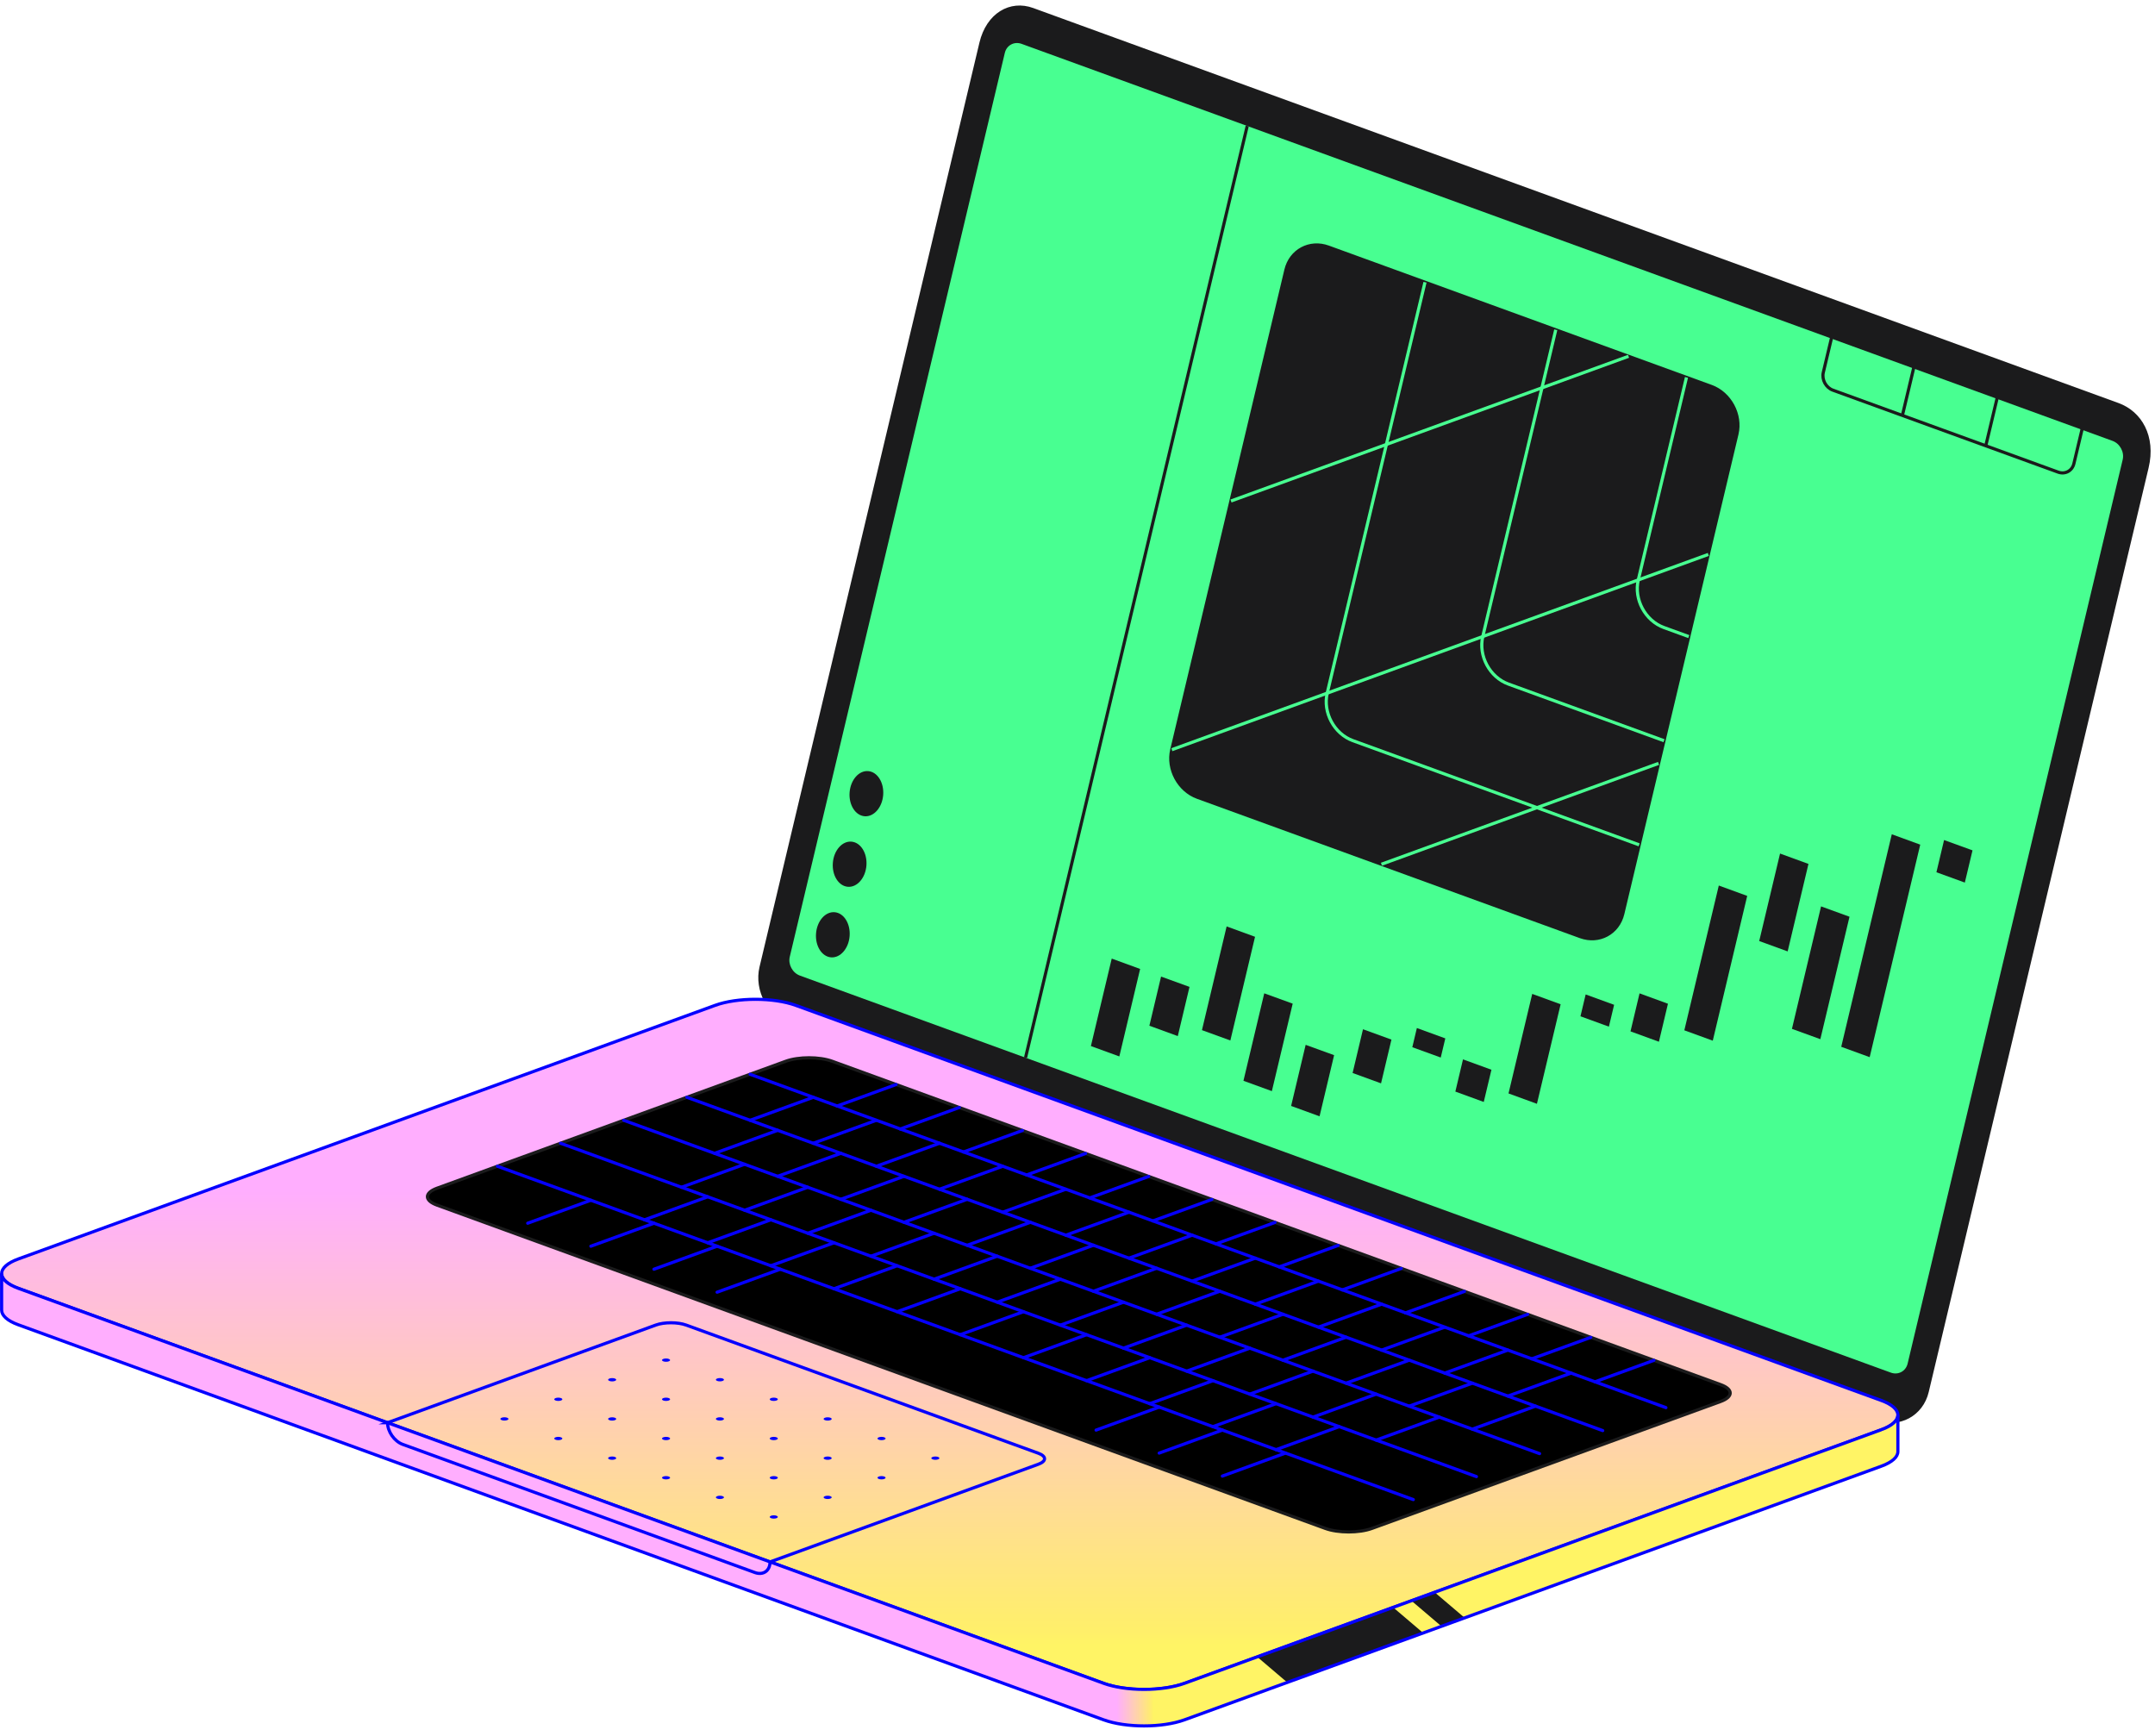<svg xmlns:xlink="http://www.w3.org/1999/xlink" xmlns="http://www.w3.org/2000/svg" width="247" height="199" viewBox="0 0 247 199" fill="none" class="mx-auto my-10 mt-auto h-[150px] w-auto" data-v-e99fc08a=""><path d="M112.432 4.939C113.218 1.635 115.813 0.159 118.356 1.087L242.768 46.372C245.311 47.296 246.939 50.03 246.089 53.592L220.888 159.518C220.262 162.152 217.671 163.546 215.127 162.622L90.716 117.337C88.172 116.413 86.605 113.503 87.231 110.869L112.432 4.943V4.939Z" fill="#1B1B1C" stroke="#1B1B1C" stroke-width="0.362px" stroke-linecap="round" stroke-linejoin="round" data-v-e99fc08a=""></path><path d="M242.134 50.535C242.984 50.846 243.507 51.818 243.295 52.694L218.647 156.297C218.44 157.173 217.572 157.64 216.725 157.333L91.683 111.824C90.832 111.513 90.31 110.541 90.522 109.665L115.17 6.062C115.377 5.186 116.245 4.719 117.091 5.026L242.134 50.535Z" fill="#48FF91" data-v-e99fc08a=""></path><path d="M2.095 144.306C0.825 144.768 0.186 145.377 0.186 145.99C0.186 146.603 0.821 147.212 2.095 147.674L126.507 192.959C129.05 193.883 133.209 193.883 135.752 192.959L215.621 163.889C216.891 163.427 217.53 162.818 217.53 162.205C217.53 161.591 216.895 160.983 215.621 160.521L91.21 115.236C88.666 114.311 84.508 114.311 81.964 115.236L2.095 144.306Z" fill="url(&quot;#paint0_linear_2525_139334&quot;)" stroke="#0500FF" stroke-width="0.362px" stroke-miterlimit="10" data-v-e99fc08a=""></path><path d="M215.626 163.878L135.756 192.948C133.213 193.872 129.054 193.872 126.511 192.948L2.095 147.668C0.825 147.205 0.186 146.597 0.186 145.983V150.163C0.186 150.772 0.821 151.385 2.095 151.848L126.507 197.133C129.05 198.057 133.209 198.057 135.752 197.133L215.621 168.062C216.891 167.6 217.53 166.991 217.53 166.378V162.198C217.53 162.807 216.895 163.416 215.621 163.882L215.626 163.878Z" fill="url(&quot;#paint1_linear_2525_139334&quot;)" data-v-e99fc08a=""></path><path d="M243.254 50.941L243.677 51.096" stroke="#1B1B1C" stroke-width="0.362px" stroke-linecap="round" stroke-linejoin="round" data-v-e99fc08a="" fill="none"></path><path d="M115.554 4.459L115.977 4.614" stroke="#1B1B1C" stroke-width="0.362px" stroke-linecap="round" stroke-linejoin="round" data-v-e99fc08a="" fill="none"></path><path d="M95.389 121.646C93.921 121.11 91.525 121.11 90.056 121.646L50.092 136.194C48.623 136.729 48.623 137.601 50.092 138.133L151.91 175.191C153.379 175.727 155.775 175.727 157.243 175.191L197.208 160.643C198.677 160.108 198.677 159.236 197.208 158.705L95.389 121.646Z" fill="black" stroke="#1B1B1C" stroke-width="0.362px" stroke-miterlimit="10" data-v-e99fc08a=""></path><path d="M85.975 123.137L190.941 161.344" stroke="#0500FF" stroke-width="0.362px" stroke-linecap="round" stroke-linejoin="round" data-v-e99fc08a="" fill="none"></path><path d="M78.73 125.774L183.701 163.978" stroke="#0500FF" stroke-width="0.362px" stroke-linecap="round" stroke-linejoin="round" data-v-e99fc08a="" fill="none"></path><path d="M71.49 128.41L176.461 166.617" stroke="#0500FF" stroke-width="0.362px" stroke-linecap="round" stroke-linejoin="round" data-v-e99fc08a="" fill="none"></path><path d="M64.256 131.042L169.227 169.25" stroke="#0500FF" stroke-width="0.362px" stroke-linecap="round" stroke-linejoin="round" data-v-e99fc08a="" fill="none"></path><path d="M57.016 133.678L161.988 171.885" stroke="#0500FF" stroke-width="0.362px" stroke-linecap="round" stroke-linejoin="round" data-v-e99fc08a="" fill="none"></path><path d="M102.706 124.312L95.948 126.773" stroke="#0500FF" stroke-width="0.362px" stroke-linecap="round" stroke-linejoin="round" data-v-e99fc08a="" fill="none"></path><path d="M93.212 125.774L85.975 128.409" stroke="#0500FF" stroke-width="0.362px" stroke-linecap="round" stroke-linejoin="round" data-v-e99fc08a="" fill="none"></path><path d="M89.14 129.56L81.903 132.194" stroke="#0500FF" stroke-width="0.362px" stroke-linecap="round" stroke-linejoin="round" data-v-e99fc08a="" fill="none"></path><path d="M85.345 133.448L78.104 136.086" stroke="#0500FF" stroke-width="0.362px" stroke-linecap="round" stroke-linejoin="round" data-v-e99fc08a="" fill="none"></path><path d="M81.114 137.18L73.876 139.814" stroke="#0500FF" stroke-width="0.362px" stroke-linecap="round" stroke-linejoin="round" data-v-e99fc08a="" fill="none"></path><path d="M67.721 137.573L60.484 140.207" stroke="#0500FF" stroke-width="0.362px" stroke-linecap="round" stroke-linejoin="round" data-v-e99fc08a="" fill="none"></path><path d="M109.95 126.944L103.188 129.405" stroke="#0500FF" stroke-width="0.362px" stroke-linecap="round" stroke-linejoin="round" data-v-e99fc08a="" fill="none"></path><path d="M100.441 128.41L93.203 131.044" stroke="#0500FF" stroke-width="0.362px" stroke-linecap="round" stroke-linejoin="round" data-v-e99fc08a="" fill="none"></path><path d="M96.374 132.195L89.137 134.829" stroke="#0500FF" stroke-width="0.362px" stroke-linecap="round" stroke-linejoin="round" data-v-e99fc08a="" fill="none"></path><path d="M92.586 136.085L85.349 138.72" stroke="#0500FF" stroke-width="0.362px" stroke-linecap="round" stroke-linejoin="round" data-v-e99fc08a="" fill="none"></path><path d="M88.348 139.815L81.111 142.449" stroke="#0500FF" stroke-width="0.362px" stroke-linecap="round" stroke-linejoin="round" data-v-e99fc08a="" fill="none"></path><path d="M74.96 140.208L67.723 142.842" stroke="#0500FF" stroke-width="0.362px" stroke-linecap="round" stroke-linejoin="round" data-v-e99fc08a="" fill="none"></path><path d="M117.19 129.582L110.427 132.043" stroke="#0500FF" stroke-width="0.362px" stroke-linecap="round" stroke-linejoin="round" data-v-e99fc08a="" fill="none"></path><path d="M107.686 131.042L100.448 133.677" stroke="#0500FF" stroke-width="0.362px" stroke-linecap="round" stroke-linejoin="round" data-v-e99fc08a="" fill="none"></path><path d="M103.608 134.831L96.371 137.465" stroke="#0500FF" stroke-width="0.362px" stroke-linecap="round" stroke-linejoin="round" data-v-e99fc08a="" fill="none"></path><path d="M99.82 138.721L92.583 141.355" stroke="#0500FF" stroke-width="0.362px" stroke-linecap="round" stroke-linejoin="round" data-v-e99fc08a="" fill="none"></path><path d="M95.588 142.448L88.35 145.082" stroke="#0500FF" stroke-width="0.362px" stroke-linecap="round" stroke-linejoin="round" data-v-e99fc08a="" fill="none"></path><path d="M82.195 142.841L74.957 145.479" stroke="#0500FF" stroke-width="0.362px" stroke-linecap="round" stroke-linejoin="round" data-v-e99fc08a="" fill="none"></path><path d="M124.425 132.214L117.667 134.676" stroke="#0500FF" stroke-width="0.362px" stroke-linecap="round" stroke-linejoin="round" data-v-e99fc08a="" fill="none"></path><path d="M114.924 133.678L107.682 136.312" stroke="#0500FF" stroke-width="0.362px" stroke-linecap="round" stroke-linejoin="round" data-v-e99fc08a="" fill="none"></path><path d="M110.853 137.464L103.616 140.098" stroke="#0500FF" stroke-width="0.362px" stroke-linecap="round" stroke-linejoin="round" data-v-e99fc08a="" fill="none"></path><path d="M107.06 141.356L99.822 143.991" stroke="#0500FF" stroke-width="0.362px" stroke-linecap="round" stroke-linejoin="round" data-v-e99fc08a="" fill="none"></path><path d="M102.826 145.083L95.585 147.717" stroke="#0500FF" stroke-width="0.362px" stroke-linecap="round" stroke-linejoin="round" data-v-e99fc08a="" fill="none"></path><path d="M89.433 145.479L82.192 148.113" stroke="#0500FF" stroke-width="0.362px" stroke-linecap="round" stroke-linejoin="round" data-v-e99fc08a="" fill="none"></path><path d="M131.659 134.847L124.901 137.309" stroke="#0500FF" stroke-width="0.362px" stroke-linecap="round" stroke-linejoin="round" data-v-e99fc08a="" fill="none"></path><path d="M122.159 136.313L114.922 138.947" stroke="#0500FF" stroke-width="0.362px" stroke-linecap="round" stroke-linejoin="round" data-v-e99fc08a="" fill="none"></path><path d="M118.097 140.102L110.855 142.736" stroke="#0500FF" stroke-width="0.362px" stroke-linecap="round" stroke-linejoin="round" data-v-e99fc08a="" fill="none"></path><path d="M114.299 143.988L107.062 146.622" stroke="#0500FF" stroke-width="0.362px" stroke-linecap="round" stroke-linejoin="round" data-v-e99fc08a="" fill="none"></path><path d="M110.067 147.715L102.829 150.349" stroke="#0500FF" stroke-width="0.362px" stroke-linecap="round" stroke-linejoin="round" data-v-e99fc08a="" fill="none"></path><path d="M138.903 137.482L132.141 139.943" stroke="#0500FF" stroke-width="0.362px" stroke-linecap="round" stroke-linejoin="round" data-v-e99fc08a="" fill="none"></path><path d="M129.399 138.945L122.162 141.579" stroke="#0500FF" stroke-width="0.362px" stroke-linecap="round" stroke-linejoin="round" data-v-e99fc08a="" fill="none"></path><path d="M125.327 142.731L118.09 145.369" stroke="#0500FF" stroke-width="0.362px" stroke-linecap="round" stroke-linejoin="round" data-v-e99fc08a="" fill="none"></path><path d="M121.538 146.624L114.296 149.258" stroke="#0500FF" stroke-width="0.362px" stroke-linecap="round" stroke-linejoin="round" data-v-e99fc08a="" fill="none"></path><path d="M117.301 150.351L110.063 152.985" stroke="#0500FF" stroke-width="0.362px" stroke-linecap="round" stroke-linejoin="round" data-v-e99fc08a="" fill="none"></path><path d="M146.137 140.117L139.375 142.574" stroke="#0500FF" stroke-width="0.362px" stroke-linecap="round" stroke-linejoin="round" data-v-e99fc08a="" fill="none"></path><path d="M136.638 141.578L129.401 144.212" stroke="#0500FF" stroke-width="0.362px" stroke-linecap="round" stroke-linejoin="round" data-v-e99fc08a="" fill="none"></path><path d="M132.567 145.369L125.329 148.003" stroke="#0500FF" stroke-width="0.362px" stroke-linecap="round" stroke-linejoin="round" data-v-e99fc08a="" fill="none"></path><path d="M128.778 149.256L121.541 151.89" stroke="#0500FF" stroke-width="0.362px" stroke-linecap="round" stroke-linejoin="round" data-v-e99fc08a="" fill="none"></path><path d="M124.54 152.986L117.303 155.624" stroke="#0500FF" stroke-width="0.362px" stroke-linecap="round" stroke-linejoin="round" data-v-e99fc08a="" fill="none"></path><path d="M153.378 142.752L146.62 145.214" stroke="#0500FF" stroke-width="0.362px" stroke-linecap="round" stroke-linejoin="round" data-v-e99fc08a="" fill="none"></path><path d="M143.867 144.213L136.63 146.847" stroke="#0500FF" stroke-width="0.362px" stroke-linecap="round" stroke-linejoin="round" data-v-e99fc08a="" fill="none"></path><path d="M139.806 148.004L132.569 150.638" stroke="#0500FF" stroke-width="0.362px" stroke-linecap="round" stroke-linejoin="round" data-v-e99fc08a="" fill="none"></path><path d="M136.012 151.892L128.775 154.526" stroke="#0500FF" stroke-width="0.362px" stroke-linecap="round" stroke-linejoin="round" data-v-e99fc08a="" fill="none"></path><path d="M131.779 155.621L124.537 158.255" stroke="#0500FF" stroke-width="0.362px" stroke-linecap="round" stroke-linejoin="round" data-v-e99fc08a="" fill="none"></path><path d="M160.612 145.391L153.854 147.852" stroke="#0500FF" stroke-width="0.362px" stroke-linecap="round" stroke-linejoin="round" data-v-e99fc08a="" fill="none"></path><path d="M151.111 146.849L143.87 149.487" stroke="#0500FF" stroke-width="0.362px" stroke-linecap="round" stroke-linejoin="round" data-v-e99fc08a="" fill="none"></path><path d="M147.05 150.64L139.808 153.274" stroke="#0500FF" stroke-width="0.362px" stroke-linecap="round" stroke-linejoin="round" data-v-e99fc08a="" fill="none"></path><path d="M143.252 154.527L136.015 157.161" stroke="#0500FF" stroke-width="0.362px" stroke-linecap="round" stroke-linejoin="round" data-v-e99fc08a="" fill="none"></path><path d="M139.02 158.256L131.782 160.89" stroke="#0500FF" stroke-width="0.362px" stroke-linecap="round" stroke-linejoin="round" data-v-e99fc08a="" fill="none"></path><path d="M167.852 148.023L161.094 150.484" stroke="#0500FF" stroke-width="0.362px" stroke-linecap="round" stroke-linejoin="round" data-v-e99fc08a="" fill="none"></path><path d="M158.352 149.486L151.114 152.12" stroke="#0500FF" stroke-width="0.362px" stroke-linecap="round" stroke-linejoin="round" data-v-e99fc08a="" fill="none"></path><path d="M154.285 153.272L147.048 155.907" stroke="#0500FF" stroke-width="0.362px" stroke-linecap="round" stroke-linejoin="round" data-v-e99fc08a="" fill="none"></path><path d="M150.49 157.159L143.249 159.798" stroke="#0500FF" stroke-width="0.362px" stroke-linecap="round" stroke-linejoin="round" data-v-e99fc08a="" fill="none"></path><path d="M146.254 160.892L139.016 163.526" stroke="#0500FF" stroke-width="0.362px" stroke-linecap="round" stroke-linejoin="round" data-v-e99fc08a="" fill="none"></path><path d="M132.866 161.285L125.629 163.919" stroke="#0500FF" stroke-width="0.362px" stroke-linecap="round" stroke-linejoin="round" data-v-e99fc08a="" fill="none"></path><path d="M175.09 150.656L168.328 153.117" stroke="#0500FF" stroke-width="0.362px" stroke-linecap="round" stroke-linejoin="round" data-v-e99fc08a="" fill="none"></path><path d="M165.586 152.122L158.349 154.756" stroke="#0500FF" stroke-width="0.362px" stroke-linecap="round" stroke-linejoin="round" data-v-e99fc08a="" fill="none"></path><path d="M161.519 155.908L154.282 158.542" stroke="#0500FF" stroke-width="0.362px" stroke-linecap="round" stroke-linejoin="round" data-v-e99fc08a="" fill="none"></path><path d="M157.731 159.798L150.494 162.432" stroke="#0500FF" stroke-width="0.362px" stroke-linecap="round" stroke-linejoin="round" data-v-e99fc08a="" fill="none"></path><path d="M153.493 163.527L146.256 166.161" stroke="#0500FF" stroke-width="0.362px" stroke-linecap="round" stroke-linejoin="round" data-v-e99fc08a="" fill="none"></path><path d="M140.1 163.92L132.863 166.555" stroke="#0500FF" stroke-width="0.362px" stroke-linecap="round" stroke-linejoin="round" data-v-e99fc08a="" fill="none"></path><path d="M182.33 153.291L175.567 155.752" stroke="#0500FF" stroke-width="0.362px" stroke-linecap="round" stroke-linejoin="round" data-v-e99fc08a="" fill="none"></path><path d="M172.825 154.754L165.588 157.388" stroke="#0500FF" stroke-width="0.362px" stroke-linecap="round" stroke-linejoin="round" data-v-e99fc08a="" fill="none"></path><path d="M168.759 158.54L161.522 161.174" stroke="#0500FF" stroke-width="0.362px" stroke-linecap="round" stroke-linejoin="round" data-v-e99fc08a="" fill="none"></path><path d="M164.965 162.432L157.728 165.066" stroke="#0500FF" stroke-width="0.362px" stroke-linecap="round" stroke-linejoin="round" data-v-e99fc08a="" fill="none"></path><path d="M147.34 166.552L140.103 169.191" stroke="#0500FF" stroke-width="0.362px" stroke-linecap="round" stroke-linejoin="round" data-v-e99fc08a="" fill="none"></path><path d="M189.565 155.923L182.807 158.385" stroke="#0500FF" stroke-width="0.362px" stroke-linecap="round" stroke-linejoin="round" data-v-e99fc08a="" fill="none"></path><path d="M180.069 157.389L172.828 160.023" stroke="#0500FF" stroke-width="0.362px" stroke-linecap="round" stroke-linejoin="round" data-v-e99fc08a="" fill="none"></path><path d="M175.998 161.175L168.761 163.809" stroke="#0500FF" stroke-width="0.362px" stroke-linecap="round" stroke-linejoin="round" data-v-e99fc08a="" fill="none"></path><path d="M44.416 163.073L75.165 151.88C76.12 151.53 77.683 151.53 78.641 151.88L119.008 166.571C119.962 166.92 119.962 167.486 119.008 167.836L88.258 179.029C88.258 180.048 87.477 180.592 86.522 180.246L46.156 165.556C45.201 165.206 44.42 164.092 44.42 163.073H44.416Z" stroke="#0500FF" stroke-width="0.362px" stroke-miterlimit="10" data-v-e99fc08a="" fill="none"></path><path d="M76.34 156.09C76.595 156.09 76.802 156.005 76.802 155.9C76.802 155.795 76.595 155.71 76.34 155.71C76.085 155.71 75.878 155.795 75.878 155.9C75.878 156.005 76.085 156.09 76.34 156.09Z" fill="#0500FF" data-v-e99fc08a=""></path><path d="M82.515 158.334C82.77 158.334 82.977 158.249 82.977 158.144C82.977 158.039 82.77 157.954 82.515 157.954C82.26 157.954 82.053 158.039 82.053 158.144C82.053 158.249 82.26 158.334 82.515 158.334Z" fill="#0500FF" data-v-e99fc08a=""></path><path d="M88.689 160.579C88.945 160.579 89.151 160.494 89.151 160.389C89.151 160.284 88.945 160.199 88.689 160.199C88.434 160.199 88.227 160.284 88.227 160.389C88.227 160.494 88.434 160.579 88.689 160.579Z" fill="#0500FF" data-v-e99fc08a=""></path><path d="M94.864 162.832C95.119 162.832 95.326 162.747 95.326 162.642C95.326 162.537 95.119 162.452 94.864 162.452C94.609 162.452 94.402 162.537 94.402 162.642C94.402 162.747 94.609 162.832 94.864 162.832Z" fill="#0500FF" data-v-e99fc08a=""></path><path d="M101.039 165.074C101.294 165.074 101.501 164.989 101.501 164.884C101.501 164.779 101.294 164.694 101.039 164.694C100.784 164.694 100.577 164.779 100.577 164.884C100.577 164.989 100.784 165.074 101.039 165.074Z" fill="#0500FF" data-v-e99fc08a=""></path><path d="M107.208 167.326C107.464 167.326 107.67 167.241 107.67 167.136C107.67 167.031 107.464 166.946 107.208 166.946C106.953 166.946 106.746 167.031 106.746 167.136C106.746 167.241 106.953 167.326 107.208 167.326Z" fill="#0500FF" data-v-e99fc08a=""></path><path d="M70.165 158.338C70.42 158.338 70.627 158.252 70.627 158.148C70.627 158.043 70.42 157.958 70.165 157.958C69.91 157.958 69.703 158.043 69.703 158.148C69.703 158.252 69.91 158.338 70.165 158.338Z" fill="#0500FF" data-v-e99fc08a=""></path><path d="M76.34 160.579C76.595 160.579 76.802 160.494 76.802 160.389C76.802 160.284 76.595 160.199 76.34 160.199C76.085 160.199 75.878 160.284 75.878 160.389C75.878 160.494 76.085 160.579 76.34 160.579Z" fill="#0500FF" data-v-e99fc08a=""></path><path d="M82.515 162.829C82.77 162.829 82.977 162.744 82.977 162.639C82.977 162.534 82.77 162.449 82.515 162.449C82.26 162.449 82.053 162.534 82.053 162.639C82.053 162.744 82.26 162.829 82.515 162.829Z" fill="#0500FF" data-v-e99fc08a=""></path><path d="M88.689 165.074C88.945 165.074 89.151 164.989 89.151 164.884C89.151 164.779 88.945 164.694 88.689 164.694C88.434 164.694 88.227 164.779 88.227 164.884C88.227 164.989 88.434 165.074 88.689 165.074Z" fill="#0500FF" data-v-e99fc08a=""></path><path d="M94.864 167.326C95.119 167.326 95.326 167.241 95.326 167.136C95.326 167.031 95.119 166.946 94.864 166.946C94.609 166.946 94.402 167.031 94.402 167.136C94.402 167.241 94.609 167.326 94.864 167.326Z" fill="#0500FF" data-v-e99fc08a=""></path><path d="M101.039 169.571C101.294 169.571 101.501 169.486 101.501 169.381C101.501 169.276 101.294 169.191 101.039 169.191C100.784 169.191 100.577 169.276 100.577 169.381C100.577 169.486 100.784 169.571 101.039 169.571Z" fill="#0500FF" data-v-e99fc08a=""></path><path d="M63.99 160.579C64.246 160.579 64.453 160.494 64.453 160.389C64.453 160.284 64.246 160.199 63.99 160.199C63.735 160.199 63.528 160.284 63.528 160.389C63.528 160.494 63.735 160.579 63.99 160.579Z" fill="#0500FF" data-v-e99fc08a=""></path><path d="M70.165 162.832C70.42 162.832 70.627 162.747 70.627 162.642C70.627 162.537 70.42 162.452 70.165 162.452C69.91 162.452 69.703 162.537 69.703 162.642C69.703 162.747 69.91 162.832 70.165 162.832Z" fill="#0500FF" data-v-e99fc08a=""></path><path d="M76.34 165.074C76.595 165.074 76.802 164.989 76.802 164.884C76.802 164.779 76.595 164.694 76.34 164.694C76.085 164.694 75.878 164.779 75.878 164.884C75.878 164.989 76.085 165.074 76.34 165.074Z" fill="#0500FF" data-v-e99fc08a=""></path><path d="M82.515 167.326C82.77 167.326 82.977 167.241 82.977 167.136C82.977 167.031 82.77 166.946 82.515 166.946C82.26 166.946 82.053 167.031 82.053 167.136C82.053 167.241 82.26 167.326 82.515 167.326Z" fill="#0500FF" data-v-e99fc08a=""></path><path d="M88.689 169.571C88.945 169.571 89.151 169.486 89.151 169.381C89.151 169.276 88.945 169.191 88.689 169.191C88.434 169.191 88.227 169.276 88.227 169.381C88.227 169.486 88.434 169.571 88.689 169.571Z" fill="#0500FF" data-v-e99fc08a=""></path><path d="M94.864 171.821C95.119 171.821 95.326 171.736 95.326 171.631C95.326 171.526 95.119 171.441 94.864 171.441C94.609 171.441 94.402 171.526 94.402 171.631C94.402 171.736 94.609 171.821 94.864 171.821Z" fill="#0500FF" data-v-e99fc08a=""></path><path d="M57.816 162.829C58.071 162.829 58.278 162.744 58.278 162.639C58.278 162.534 58.071 162.449 57.816 162.449C57.56 162.449 57.354 162.534 57.354 162.639C57.354 162.744 57.56 162.829 57.816 162.829Z" fill="#0500FF" data-v-e99fc08a=""></path><path d="M63.99 165.074C64.246 165.074 64.453 164.989 64.453 164.884C64.453 164.779 64.246 164.694 63.99 164.694C63.735 164.694 63.528 164.779 63.528 164.884C63.528 164.989 63.735 165.074 63.99 165.074Z" fill="#0500FF" data-v-e99fc08a=""></path><path d="M70.165 167.326C70.42 167.326 70.627 167.241 70.627 167.136C70.627 167.031 70.42 166.946 70.165 166.946C69.91 166.946 69.703 167.031 69.703 167.136C69.703 167.241 69.91 167.326 70.165 167.326Z" fill="#0500FF" data-v-e99fc08a=""></path><path d="M76.34 169.571C76.595 169.571 76.802 169.486 76.802 169.381C76.802 169.276 76.595 169.191 76.34 169.191C76.085 169.191 75.878 169.276 75.878 169.381C75.878 169.486 76.085 169.571 76.34 169.571Z" fill="#0500FF" data-v-e99fc08a=""></path><path d="M82.515 171.821C82.77 171.821 82.977 171.736 82.977 171.631C82.977 171.526 82.77 171.441 82.515 171.441C82.26 171.441 82.053 171.526 82.053 171.631C82.053 171.736 82.26 171.821 82.515 171.821Z" fill="#0500FF" data-v-e99fc08a=""></path><path d="M88.689 174.066C88.945 174.066 89.151 173.981 89.151 173.876C89.151 173.771 88.945 173.686 88.689 173.686C88.434 173.686 88.227 173.771 88.227 173.876C88.227 173.981 88.434 174.066 88.689 174.066Z" fill="#0500FF" data-v-e99fc08a=""></path><path d="M147.541 192.842L163.121 187.172L159.68 184.244L144.1 189.914L147.541 192.842Z" fill="#1B1B1C" data-v-e99fc08a=""></path><path d="M165.215 186.408L167.879 185.44L164.438 182.513L161.773 183.48L165.215 186.408Z" fill="#1B1B1C" data-v-e99fc08a=""></path><path d="M215.626 163.878L135.756 192.948C133.213 193.872 129.054 193.872 126.511 192.948L2.095 147.668C0.825 147.205 0.186 146.597 0.186 145.983V150.163C0.186 150.772 0.821 151.385 2.095 151.848L126.507 197.133C129.05 198.057 133.209 198.057 135.752 197.133L215.621 168.062C216.891 167.6 217.53 166.991 217.53 166.378V162.198C217.53 162.807 216.895 163.416 215.621 163.882L215.626 163.878Z" stroke="#0500FF" stroke-width="0.362px" stroke-miterlimit="10" data-v-e99fc08a="" fill="none"></path><path d="M128.295 121.09L125.035 119.902L127.423 109.875L130.679 111.063L128.295 121.09Z" fill="#1B1B1C" data-v-e99fc08a=""></path><path d="M134.995 118.758L131.739 117.571L133.078 111.936L136.338 113.119L134.995 118.758Z" fill="#1B1B1C" data-v-e99fc08a=""></path><path d="M141.02 119.26L137.764 118.076L140.593 106.188L143.849 107.376L141.02 119.26Z" fill="#1B1B1C" data-v-e99fc08a=""></path><path d="M145.777 125.066L142.521 123.883L144.905 113.856L148.165 115.039L145.777 125.066Z" fill="#1B1B1C" data-v-e99fc08a=""></path><path d="M158.291 124.175L155.031 122.987L156.223 117.974L159.483 119.161L158.291 124.175Z" fill="#1B1B1C" data-v-e99fc08a=""></path><path d="M165.135 121.216L161.875 120.033L162.397 117.835L165.657 119.022L165.135 121.216Z" fill="#1B1B1C" data-v-e99fc08a=""></path><path d="M170.064 126.307L166.808 125.12L167.685 121.428L170.945 122.615L170.064 126.307Z" fill="#1B1B1C" data-v-e99fc08a=""></path><path d="M176.158 126.52L172.902 125.332L175.619 113.923L178.875 115.111L176.158 126.52Z" fill="#1B1B1C" data-v-e99fc08a=""></path><path d="M184.408 117.677L181.148 116.489L181.744 113.985L185.004 115.172L184.408 117.677Z" fill="#1B1B1C" data-v-e99fc08a=""></path><path d="M190.14 119.406L186.884 118.218L187.92 113.861L191.176 115.049L190.14 119.406Z" fill="#1B1B1C" data-v-e99fc08a=""></path><path d="M196.314 119.284L193.053 118.096L197.004 101.501L200.26 102.689L196.314 119.284Z" fill="#1B1B1C" data-v-e99fc08a=""></path><path d="M204.896 109.051L201.636 107.863L204.024 97.836L207.28 99.024L204.896 109.051Z" fill="#1B1B1C" data-v-e99fc08a=""></path><path d="M214.297 121.173L211.037 119.985L216.832 95.626L220.093 96.814L214.297 121.173Z" fill="#1B1B1C" data-v-e99fc08a=""></path><path d="M225.203 101.162L221.947 99.979L222.824 96.287L226.084 97.47L225.203 101.162Z" fill="#1B1B1C" data-v-e99fc08a=""></path><path d="M208.643 119.112L205.387 117.929L208.725 103.891L211.985 105.078L208.643 119.112Z" fill="#1B1B1C" data-v-e99fc08a=""></path><path d="M151.244 127.952L147.984 126.765L149.651 119.761L152.911 120.944L151.244 127.952Z" fill="#1B1B1C" data-v-e99fc08a=""></path><path d="M142.952 14.44L117.544 121.233" stroke="#1B1B1C" stroke-width="0.362px" stroke-miterlimit="10" data-v-e99fc08a="" fill="none"></path><path d="M97.381 107.294C97.491 105.865 96.719 104.64 95.656 104.558C94.593 104.476 93.642 105.568 93.532 106.997C93.421 108.426 94.193 109.651 95.256 109.733C96.319 109.815 97.27 108.724 97.381 107.294Z" fill="#1B1B1C" data-v-e99fc08a=""></path><path d="M99.307 99.207C99.418 97.778 98.645 96.552 97.583 96.47C96.52 96.388 95.569 97.48 95.458 98.909C95.348 100.338 96.12 101.563 97.183 101.645C98.245 101.727 99.197 100.636 99.307 99.207Z" fill="#1B1B1C" data-v-e99fc08a=""></path><path d="M101.228 91.122C101.338 89.693 100.566 88.468 99.504 88.385C98.441 88.303 97.489 89.395 97.379 90.824C97.269 92.253 98.041 93.478 99.103 93.56C100.166 93.642 101.117 92.551 101.228 91.122Z" fill="#1B1B1C" data-v-e99fc08a=""></path><path d="M209.937 38.679L208.982 42.69C208.788 43.515 209.276 44.426 210.075 44.72L235.898 54.116C236.697 54.406 237.509 53.969 237.703 53.145L238.657 49.133" stroke="#1B1B1C" stroke-width="0.362px" stroke-miterlimit="10" data-v-e99fc08a="" fill="none"></path><path d="M227.603 51.098L228.916 45.584" stroke="#1B1B1C" stroke-width="0.362px" stroke-miterlimit="10" data-v-e99fc08a="" fill="none"></path><path d="M218.047 47.618L219.36 42.103" stroke="#1B1B1C" stroke-width="0.362px" stroke-miterlimit="10" data-v-e99fc08a="" fill="none"></path><path d="M196.143 44.293C198.289 45.074 199.61 47.527 199.083 49.751L185.999 104.743C185.472 106.963 183.283 108.142 181.137 107.36L137.247 91.387C135.1 90.605 133.779 88.153 134.306 85.929L147.39 30.936C147.917 28.717 150.106 27.538 152.252 28.32L196.143 44.293Z" fill="#1B1B1C" stroke="#1B1B1C" stroke-width="0.362px" stroke-miterlimit="10" data-v-e99fc08a=""></path><path d="M163.33 32.348L152.124 79.438C151.597 81.658 152.918 84.115 155.065 84.896L187.874 96.836" stroke="#48FF91" stroke-width="0.362px" stroke-miterlimit="10" data-v-e99fc08a="" fill="none"></path><path d="M190.723 84.901L172.893 78.41C170.747 77.629 169.426 75.176 169.953 72.952L178.317 37.798" stroke="#48FF91" stroke-width="0.362px" stroke-miterlimit="10" data-v-e99fc08a="" fill="none"></path><path d="M134.313 85.93L195.804 63.548" stroke="#48FF91" stroke-width="0.362px" stroke-miterlimit="10" data-v-e99fc08a="" fill="none"></path><path d="M141.093 57.426L186.658 40.839" stroke="#48FF91" stroke-width="0.362px" stroke-miterlimit="10" data-v-e99fc08a="" fill="none"></path><path d="M193.299 43.258L187.776 66.473C187.249 68.692 188.57 71.15 190.717 71.931L193.567 72.968" stroke="#48FF91" stroke-width="0.362px" stroke-miterlimit="10" data-v-e99fc08a="" fill="none"></path><path d="M158.338 99.061L190.098 87.501" stroke="#48FF91" stroke-width="0.362px" stroke-miterlimit="10" data-v-e99fc08a="" fill="none"></path><defs data-v-e99fc08a=""><linearGradient id="paint0_linear_2525_139334" x1="108.858" y1="136.516" x2="108.858" y2="188.528" gradientUnits="userSpaceOnUse" data-v-e99fc08a=""><stop stop-color="#FFAEFE" data-v-e99fc08a=""></stop><stop offset="0.97" stop-color="#FFEF6A" data-v-e99fc08a=""></stop><stop offset="1" stop-color="#FFF465" data-v-e99fc08a=""></stop></linearGradient><linearGradient id="paint1_linear_2525_139334" x1="128.001" y1="171.906" x2="132.185" y2="171.906" gradientUnits="userSpaceOnUse" data-v-e99fc08a=""><stop stop-color="#FFAEFE" data-v-e99fc08a=""></stop><stop offset="0.97" stop-color="#FFEF6A" data-v-e99fc08a=""></stop><stop offset="1" stop-color="#FFF465" data-v-e99fc08a=""></stop></linearGradient><linearGradient id="paint0_linear_2525_139334" x1="108.858" y1="136.516" x2="108.858" y2="188.528" gradientUnits="userSpaceOnUse" data-v-e99fc08a=""><stop stop-color="#FFAEFE" data-v-e99fc08a=""></stop><stop offset="0.97" stop-color="#FFEF6A" data-v-e99fc08a=""></stop><stop offset="1" stop-color="#FFF465" data-v-e99fc08a=""></stop></linearGradient><linearGradient id="paint1_linear_2525_139334" x1="128.001" y1="171.906" x2="132.185" y2="171.906" gradientUnits="userSpaceOnUse" data-v-e99fc08a=""><stop stop-color="#FFAEFE" data-v-e99fc08a=""></stop><stop offset="0.97" stop-color="#FFEF6A" data-v-e99fc08a=""></stop><stop offset="1" stop-color="#FFF465" data-v-e99fc08a=""></stop></linearGradient><linearGradient id="paint0_linear_2525_139334" x1="108.858" y1="136.516" x2="108.858" y2="188.528" gradientUnits="userSpaceOnUse" data-v-e99fc08a=""><stop stop-color="#FFAEFE" data-v-e99fc08a=""></stop><stop offset="0.97" stop-color="#FFEF6A" data-v-e99fc08a=""></stop><stop offset="1" stop-color="#FFF465" data-v-e99fc08a=""></stop></linearGradient><linearGradient id="paint1_linear_2525_139334" x1="128.001" y1="171.906" x2="132.185" y2="171.906" gradientUnits="userSpaceOnUse" data-v-e99fc08a=""><stop stop-color="#FFAEFE" data-v-e99fc08a=""></stop><stop offset="0.97" stop-color="#FFEF6A" data-v-e99fc08a=""></stop><stop offset="1" stop-color="#FFF465" data-v-e99fc08a=""></stop></linearGradient></defs></svg>
